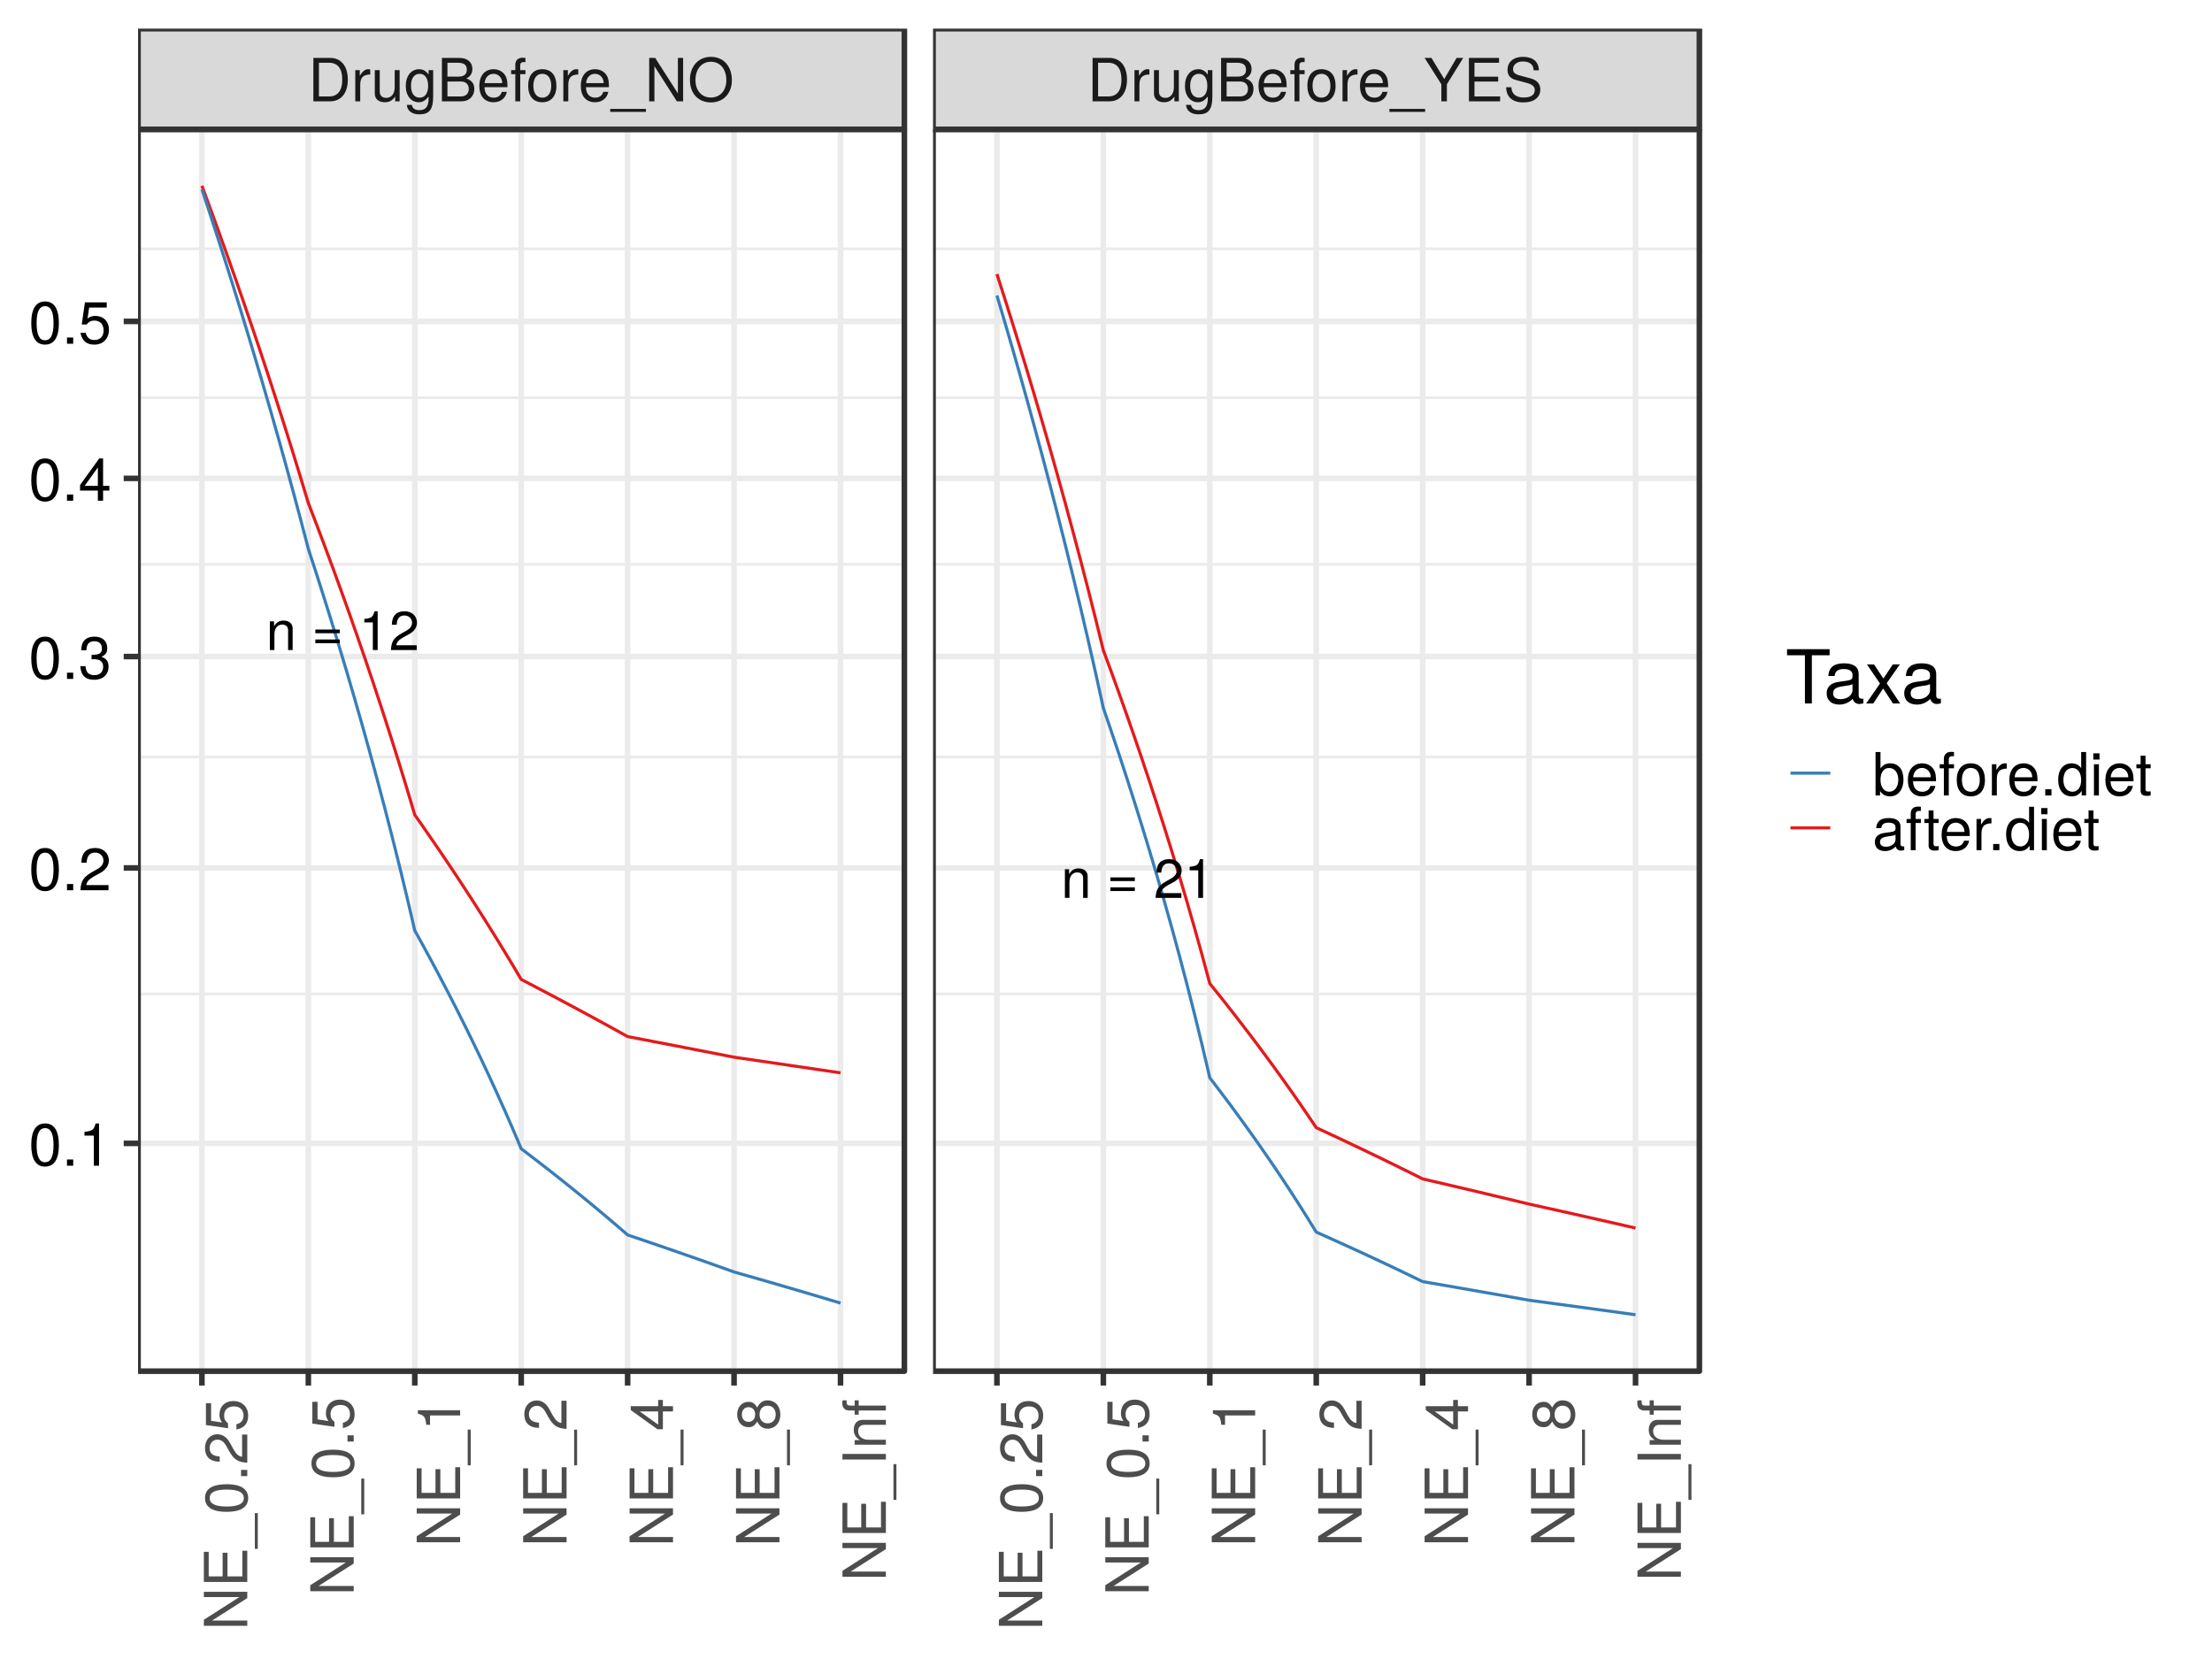 <?xml version="1.0" encoding="UTF-8"?>
<svg xmlns="http://www.w3.org/2000/svg" xmlns:xlink="http://www.w3.org/1999/xlink" width="768pt" height="576pt" viewBox="0 0 768 576" version="1.1">
<defs>
<g>
<symbol overflow="visible" id="glyph0-0">
<path style="stroke:none;" d=""/>
</symbol>
<symbol overflow="visible" id="glyph0-1">
<path style="stroke:none;" d="M 9.234 0 L 9.234 -7.516 C 9.234 -9.156 8 -10.219 6.094 -10.219 C 4.609 -10.219 3.656 -9.656 2.781 -8.266 L 2.781 -9.938 L 1.328 -9.938 L 1.328 0 L 2.906 0 L 2.906 -5.484 C 2.906 -7.516 4 -8.844 5.609 -8.844 C 6.859 -8.844 7.656 -8.078 7.656 -6.891 L 7.656 0 Z M 9.234 0 "/>
</symbol>
<symbol overflow="visible" id="glyph0-2">
<path style="stroke:none;" d=""/>
</symbol>
<symbol overflow="visible" id="glyph0-3">
<path style="stroke:none;" d="M 9.781 -5.828 L 9.781 -7.109 L 1.297 -7.109 L 1.297 -5.828 Z M 9.781 -2.375 L 9.781 -3.656 L 1.297 -3.656 L 1.297 -2.375 Z M 9.781 -2.375 "/>
</symbol>
<symbol overflow="visible" id="glyph0-4">
<path style="stroke:none;" d="M 6.578 0 L 6.578 -13.453 L 5.484 -13.453 C 4.891 -11.375 4.516 -11.094 1.938 -10.781 L 1.938 -9.578 L 4.906 -9.578 L 4.906 0 Z M 6.578 0 "/>
</symbol>
<symbol overflow="visible" id="glyph0-5">
<path style="stroke:none;" d="M 9.688 -9.5 C 9.688 -11.781 7.922 -13.453 5.391 -13.453 C 2.641 -13.453 1.047 -12.047 0.953 -8.781 L 2.625 -8.781 C 2.75 -11.047 3.688 -11.984 5.328 -11.984 C 6.844 -11.984 7.984 -10.906 7.984 -9.469 C 7.984 -8.406 7.359 -7.5 6.172 -6.812 L 4.422 -5.828 C 1.609 -4.234 0.797 -2.953 0.641 0 L 9.594 0 L 9.594 -1.656 L 2.516 -1.656 C 2.688 -2.75 3.297 -3.453 4.953 -4.422 L 6.844 -5.438 C 8.719 -6.453 9.688 -7.859 9.688 -9.5 Z M 9.688 -9.5 "/>
</symbol>
<symbol overflow="visible" id="glyph1-0">
<path style="stroke:none;" d=""/>
</symbol>
<symbol overflow="visible" id="glyph1-1">
<path style="stroke:none;" d="M 13.797 -7.547 C 13.797 -12.219 11.484 -15.078 7.656 -15.078 L 1.844 -15.078 L 1.844 0 L 7.656 0 C 11.453 0 13.797 -2.859 13.797 -7.547 Z M 11.875 -7.531 C 11.875 -3.719 10.297 -1.703 7.328 -1.703 L 3.766 -1.703 L 3.766 -13.391 L 7.328 -13.391 C 10.297 -13.391 11.875 -11.375 11.875 -7.531 Z M 11.875 -7.531 "/>
</symbol>
<symbol overflow="visible" id="glyph1-2">
<path style="stroke:none;" d="M 6.641 -9.328 L 6.641 -11.094 C 6.344 -11.125 6.203 -11.156 5.984 -11.156 C 4.859 -11.156 4.016 -10.484 3.016 -8.875 L 3.016 -10.844 L 1.453 -10.844 L 1.453 0 L 3.172 0 L 3.172 -5.625 C 3.172 -8.062 3.969 -9.281 6.641 -9.328 Z M 6.641 -9.328 "/>
</symbol>
<symbol overflow="visible" id="glyph1-3">
<path style="stroke:none;" d="M 9.969 0 L 9.969 -10.844 L 8.25 -10.844 L 8.25 -4.859 C 8.25 -2.641 7.094 -1.203 5.297 -1.203 C 3.938 -1.203 3.062 -2.031 3.062 -3.328 L 3.062 -10.844 L 1.344 -10.844 L 1.344 -2.641 C 1.344 -0.844 2.688 0.312 4.797 0.312 C 6.391 0.312 7.406 -0.25 8.422 -1.672 L 8.422 0 Z M 9.969 0 "/>
</symbol>
<symbol overflow="visible" id="glyph1-4">
<path style="stroke:none;" d="M 10.109 -1.781 L 10.109 -10.844 L 8.516 -10.844 L 8.516 -9.266 C 7.656 -10.547 6.594 -11.156 5.219 -11.156 C 2.469 -11.156 0.594 -8.828 0.594 -5.312 C 0.594 -1.906 2.531 0.312 5.062 0.312 C 6.438 0.312 7.391 -0.266 8.516 -1.641 L 8.516 -0.906 C 8.516 1.969 7.344 3.062 5.344 3.062 C 3.969 3.062 2.922 2.562 2.703 1.234 L 0.953 1.234 C 1.141 3.297 2.734 4.516 5.281 4.516 C 8.672 4.516 10.109 3 10.109 -1.781 Z M 8.359 -5.359 C 8.359 -2.766 7.234 -1.281 5.422 -1.281 C 3.531 -1.281 2.406 -2.797 2.406 -5.422 C 2.406 -8.031 3.562 -9.562 5.406 -9.562 C 7.266 -9.562 8.359 -7.984 8.359 -5.359 Z M 8.359 -5.359 "/>
</symbol>
<symbol overflow="visible" id="glyph1-5">
<path style="stroke:none;" d="M 12.891 -4.297 C 12.891 -6.125 12.062 -7.219 10.141 -7.969 C 11.5 -8.609 12.219 -9.719 12.219 -11.25 C 12.219 -13.453 10.609 -15.078 7.766 -15.078 L 1.641 -15.078 L 1.641 0 L 8.438 0 C 11.156 0 12.891 -1.828 12.891 -4.297 Z M 10.297 -10.984 C 10.297 -9.453 9.406 -8.578 7.281 -8.578 L 3.562 -8.578 L 3.562 -13.391 L 7.281 -13.391 C 9.406 -13.391 10.297 -12.516 10.297 -10.984 Z M 10.969 -4.281 C 10.969 -2.828 10.078 -1.703 8.25 -1.703 L 3.562 -1.703 L 3.562 -6.891 L 8.25 -6.891 C 10.078 -6.891 10.969 -5.75 10.969 -4.281 Z M 10.969 -4.281 "/>
</symbol>
<symbol overflow="visible" id="glyph1-6">
<path style="stroke:none;" d="M 10.609 -4.922 C 10.609 -6.5 10.484 -7.484 10.172 -8.297 C 9.469 -10.078 7.812 -11.156 5.797 -11.156 C 2.766 -11.156 0.828 -8.922 0.828 -5.359 C 0.828 -1.797 2.703 0.312 5.75 0.312 C 8.234 0.312 9.953 -1.094 10.391 -3.297 L 8.641 -3.297 C 8.172 -1.859 7.203 -1.281 5.812 -1.281 C 4.016 -1.281 2.672 -2.438 2.625 -4.922 Z M 8.766 -6.453 C 8.766 -6.453 8.766 -6.375 8.75 -6.328 L 2.672 -6.328 C 2.812 -8.25 4.031 -9.562 5.766 -9.562 C 7.469 -9.562 8.766 -8.156 8.766 -6.453 Z M 8.766 -6.453 "/>
</symbol>
<symbol overflow="visible" id="glyph1-7">
<path style="stroke:none;" d="M 5.344 -9.438 L 5.344 -10.844 L 3.531 -10.844 L 3.531 -12.531 C 3.531 -13.266 3.953 -13.641 4.734 -13.641 C 4.875 -13.641 4.938 -13.641 5.344 -13.609 L 5.344 -15.047 C 4.938 -15.125 4.719 -15.141 4.359 -15.141 C 2.766 -15.141 1.828 -14.234 1.828 -12.688 L 1.828 -10.844 L 0.375 -10.844 L 0.375 -9.438 L 1.828 -9.438 L 1.828 0 L 3.531 0 L 3.531 -9.438 Z M 5.344 -9.438 "/>
</symbol>
<symbol overflow="visible" id="glyph1-8">
<path style="stroke:none;" d="M 10.547 -5.344 C 10.547 -9.078 8.75 -11.156 5.625 -11.156 C 2.594 -11.156 0.75 -9.062 0.75 -5.422 C 0.75 -1.781 2.562 0.312 5.641 0.312 C 8.688 0.312 10.547 -1.781 10.547 -5.344 Z M 8.75 -5.359 C 8.75 -2.812 7.547 -1.281 5.641 -1.281 C 3.719 -1.281 2.547 -2.797 2.547 -5.422 C 2.547 -8.031 3.719 -9.562 5.641 -9.562 C 7.594 -9.562 8.75 -8.047 8.75 -5.359 Z M 8.75 -5.359 "/>
</symbol>
<symbol overflow="visible" id="glyph1-9">
<path style="stroke:none;" d="M 11.953 3.656 L 11.953 2.625 L -0.453 2.625 L -0.453 3.656 Z M 11.953 3.656 "/>
</symbol>
<symbol overflow="visible" id="glyph1-10">
<path style="stroke:none;" d="M 13.359 0 L 13.359 -15.078 L 11.547 -15.078 L 11.547 -2.75 L 3.656 -15.078 L 1.578 -15.078 L 1.578 0 L 3.391 0 L 3.391 -12.219 L 11.188 0 Z M 13.359 0 "/>
</symbol>
<symbol overflow="visible" id="glyph1-11">
<path style="stroke:none;" d="M 15.344 -7.297 C 15.344 -12.172 12.469 -15.453 8.047 -15.453 C 3.719 -15.453 0.781 -12.141 0.781 -7.422 C 0.781 -2.703 3.719 0.375 8.062 0.375 C 12.5 0.375 15.344 -2.875 15.344 -7.297 Z M 13.422 -7.344 C 13.422 -3.703 11.25 -1.328 8.062 -1.328 C 4.859 -1.328 2.703 -3.703 2.703 -7.422 C 2.703 -11.156 4.859 -13.75 8.047 -13.75 C 11.312 -13.75 13.422 -11.156 13.422 -7.344 Z M 13.422 -7.344 "/>
</symbol>
<symbol overflow="visible" id="glyph1-12">
<path style="stroke:none;" d="M 13.672 -15.078 L 11.375 -15.078 L 7.078 -7.734 L 2.641 -15.078 L 0.266 -15.078 L 6.078 -5.922 L 6.078 0 L 8 0 L 8 -5.922 Z M 13.672 -15.078 "/>
</symbol>
<symbol overflow="visible" id="glyph1-13">
<path style="stroke:none;" d="M 12.688 0 L 12.688 -1.703 L 3.781 -1.703 L 3.781 -6.875 L 12 -6.875 L 12 -8.562 L 3.781 -8.562 L 3.781 -13.391 L 12.312 -13.391 L 12.312 -15.078 L 1.859 -15.078 L 1.859 0 Z M 12.688 0 "/>
</symbol>
<symbol overflow="visible" id="glyph1-14">
<path style="stroke:none;" d="M 12.844 -4.141 C 12.844 -6 11.688 -7.359 9.641 -7.922 L 5.859 -8.938 C 4.031 -9.406 3.375 -10.016 3.375 -11.172 C 3.375 -12.703 4.719 -13.844 6.75 -13.844 C 9.141 -13.844 10.516 -12.75 10.516 -10.781 L 12.328 -10.781 C 12.328 -13.734 10.281 -15.453 6.812 -15.453 C 3.5 -15.453 1.453 -13.641 1.453 -10.906 C 1.453 -9.062 2.422 -7.906 4.406 -7.391 L 8.156 -6.391 C 10.047 -5.891 10.922 -5.125 10.922 -3.953 C 10.922 -2.297 9.688 -1.328 7.078 -1.328 C 4.219 -1.328 2.812 -2.75 2.812 -4.906 L 1 -4.906 C 1 -1.344 3.391 0.375 6.953 0.375 C 10.781 0.375 12.844 -1.453 12.844 -4.141 Z M 12.844 -4.141 "/>
</symbol>
<symbol overflow="visible" id="glyph1-15">
<path style="stroke:none;" d="M 10.484 -7.047 C 10.484 -12.141 8.875 -14.672 5.688 -14.672 C 2.531 -14.672 0.891 -12.109 0.891 -7.172 C 0.891 -2.234 2.547 0.312 5.688 0.312 C 8.797 0.312 10.484 -2.234 10.484 -7.047 Z M 8.625 -7.219 C 8.625 -3.062 7.672 -1.203 5.641 -1.203 C 3.719 -1.203 2.75 -3.141 2.75 -7.156 C 2.75 -11.172 3.719 -13.047 5.688 -13.047 C 7.656 -13.047 8.625 -11.156 8.625 -7.219 Z M 8.625 -7.219 "/>
</symbol>
<symbol overflow="visible" id="glyph1-16">
<path style="stroke:none;" d="M 3.953 0 L 3.953 -2.156 L 1.797 -2.156 L 1.797 0 Z M 3.953 0 "/>
</symbol>
<symbol overflow="visible" id="glyph1-17">
<path style="stroke:none;" d="M 7.172 0 L 7.172 -14.672 L 5.984 -14.672 C 5.344 -12.406 4.922 -12.109 2.109 -11.75 L 2.109 -10.453 L 5.359 -10.453 L 5.359 0 Z M 7.172 0 "/>
</symbol>
<symbol overflow="visible" id="glyph1-18">
<path style="stroke:none;" d="M 10.578 -10.359 C 10.578 -12.844 8.641 -14.672 5.875 -14.672 C 2.875 -14.672 1.141 -13.141 1.031 -9.578 L 2.859 -9.578 C 3 -12.047 4.016 -13.078 5.812 -13.078 C 7.469 -13.078 8.703 -11.891 8.703 -10.328 C 8.703 -9.172 8.031 -8.172 6.719 -7.422 L 4.812 -6.344 C 1.766 -4.609 0.875 -3.234 0.703 0 L 10.469 0 L 10.469 -1.797 L 2.75 -1.797 C 2.938 -3 3.594 -3.766 5.406 -4.812 L 7.469 -5.938 C 9.516 -7.031 10.578 -8.562 10.578 -10.359 Z M 10.578 -10.359 "/>
</symbol>
<symbol overflow="visible" id="glyph1-19">
<path style="stroke:none;" d="M 10.469 -4.266 C 10.469 -6.047 9.75 -7.078 7.984 -7.672 C 9.344 -8.219 10.031 -9.172 10.031 -10.641 C 10.031 -13.156 8.359 -14.672 5.562 -14.672 C 2.609 -14.672 1.031 -13.047 0.969 -9.938 L 2.797 -9.938 C 2.828 -12.109 3.719 -13.078 5.578 -13.078 C 7.203 -13.078 8.172 -12.125 8.172 -10.578 C 8.172 -9 7.484 -8.359 4.578 -8.359 L 4.578 -6.828 L 5.562 -6.828 C 7.578 -6.828 8.609 -5.875 8.609 -4.234 C 8.609 -2.406 7.469 -1.297 5.562 -1.297 C 3.578 -1.297 2.609 -2.297 2.484 -4.422 L 0.656 -4.422 C 0.891 -1.156 2.5 0.312 5.5 0.312 C 8.516 0.312 10.469 -1.484 10.469 -4.266 Z M 10.469 -4.266 "/>
</symbol>
<symbol overflow="visible" id="glyph1-20">
<path style="stroke:none;" d="M 10.75 -3.516 L 10.75 -5.156 L 8.578 -5.156 L 8.578 -14.672 L 7.234 -14.672 L 0.578 -5.438 L 0.578 -3.516 L 6.766 -3.516 L 6.766 0 L 8.578 0 L 8.578 -3.516 Z M 6.766 -5.156 L 2.172 -5.156 L 6.766 -11.562 Z M 6.766 -5.156 "/>
</symbol>
<symbol overflow="visible" id="glyph1-21">
<path style="stroke:none;" d="M 10.609 -4.859 C 10.609 -7.766 8.688 -9.656 5.875 -9.656 C 4.844 -9.656 4.016 -9.391 3.172 -8.766 L 3.75 -12.562 L 9.844 -12.562 L 9.844 -14.359 L 2.281 -14.359 L 1.172 -6.688 L 2.859 -6.688 C 3.703 -7.703 4.406 -8.047 5.547 -8.047 C 7.516 -8.047 8.75 -6.781 8.75 -4.609 C 8.75 -2.5 7.531 -1.297 5.547 -1.297 C 3.953 -1.297 2.984 -2.109 2.547 -3.766 L 0.719 -3.766 C 1.328 -0.844 2.984 0.312 5.578 0.312 C 8.547 0.312 10.609 -1.766 10.609 -4.859 Z M 10.609 -4.859 "/>
</symbol>
<symbol overflow="visible" id="glyph1-22">
<path style="stroke:none;" d="M 10.812 -5.547 C 10.812 -9.062 9.047 -11.156 6.188 -11.156 C 4.703 -11.156 3.641 -10.594 2.828 -9.375 L 2.828 -15.078 L 1.109 -15.078 L 1.109 0 L 2.672 0 L 2.672 -1.547 C 3.5 -0.297 4.594 0.312 6.109 0.312 C 8.953 0.312 10.812 -2.031 10.812 -5.547 Z M 9.016 -5.438 C 9.016 -2.984 7.734 -1.297 5.859 -1.297 C 4.031 -1.297 2.828 -2.953 2.828 -5.422 C 2.828 -7.969 4.031 -9.625 5.859 -9.531 C 7.781 -9.531 9.016 -7.859 9.016 -5.438 Z M 9.016 -5.438 "/>
</symbol>
<symbol overflow="visible" id="glyph1-23">
<path style="stroke:none;" d="M 10.234 0 L 10.234 -15.078 L 8.516 -15.078 L 8.516 -9.469 C 7.797 -10.578 6.641 -11.156 5.188 -11.156 C 2.375 -11.156 0.531 -8.984 0.531 -5.531 C 0.531 -1.859 2.344 0.312 5.25 0.312 C 6.75 0.312 7.781 -0.25 8.703 -1.594 L 8.703 0 Z M 8.516 -5.375 C 8.516 -2.875 7.328 -1.297 5.5 -1.297 C 3.594 -1.297 2.344 -2.891 2.344 -5.422 C 2.344 -7.938 3.594 -9.531 5.484 -9.531 C 7.344 -9.531 8.516 -7.875 8.516 -5.375 Z M 8.516 -5.375 "/>
</symbol>
<symbol overflow="visible" id="glyph1-24">
<path style="stroke:none;" d="M 3.172 0 L 3.172 -10.844 L 1.453 -10.844 L 1.453 0 Z M 3.391 -12.469 L 3.391 -14.625 L 1.234 -14.625 L 1.234 -12.469 Z M 3.391 -12.469 "/>
</symbol>
<symbol overflow="visible" id="glyph1-25">
<path style="stroke:none;" d="M 5.25 0 L 5.25 -1.453 C 5.031 -1.391 4.766 -1.359 4.422 -1.359 C 3.688 -1.359 3.469 -1.578 3.469 -2.344 L 3.469 -9.438 L 5.25 -9.438 L 5.25 -10.844 L 3.469 -10.844 L 3.469 -13.812 L 1.766 -13.812 L 1.766 -10.844 L 0.297 -10.844 L 0.297 -9.438 L 1.766 -9.438 L 1.766 -1.578 C 1.766 -0.469 2.5 0.141 3.844 0.141 C 4.266 0.141 4.672 0.109 5.25 0 Z M 5.25 0 "/>
</symbol>
<symbol overflow="visible" id="glyph1-26">
<path style="stroke:none;" d="M 11.062 -0.047 L 11.062 -1.344 C 10.875 -1.297 10.797 -1.297 10.703 -1.297 C 10.094 -1.297 9.766 -1.609 9.766 -2.156 L 9.766 -8.188 C 9.766 -10.109 8.359 -11.156 5.688 -11.156 C 3.062 -11.156 1.453 -10.141 1.344 -7.641 L 3.078 -7.641 C 3.234 -8.953 4.016 -9.562 5.625 -9.562 C 7.172 -9.562 8.047 -8.984 8.047 -7.938 L 8.047 -7.484 C 8.047 -6.766 7.609 -6.453 6.25 -6.281 C 3.812 -5.984 3.438 -5.891 2.766 -5.625 C 1.516 -5.109 0.875 -4.141 0.875 -2.812 C 0.875 -0.844 2.234 0.312 4.422 0.312 C 5.812 0.312 7.156 -0.266 8.109 -1.281 C 8.297 -0.453 9.047 0.141 9.891 0.141 C 10.234 0.141 10.516 0.109 11.062 -0.047 Z M 8.047 -3.75 C 8.047 -2.188 6.469 -1.203 4.797 -1.203 C 3.453 -1.203 2.672 -1.672 2.672 -2.859 C 2.672 -4 3.438 -4.484 5.281 -4.766 C 7.094 -5 7.469 -5.094 8.047 -5.359 Z M 8.047 -3.75 "/>
</symbol>
<symbol overflow="visible" id="glyph2-0">
<path style="stroke:none;" d=""/>
</symbol>
<symbol overflow="visible" id="glyph2-1">
<path style="stroke:none;" d="M 0 -13.359 L -15.078 -13.359 L -15.078 -11.547 L -2.75 -11.547 L -15.078 -3.656 L -15.078 -1.578 L 0 -1.578 L 0 -3.391 L -12.219 -3.391 L 0 -11.188 Z M 0 -13.359 "/>
</symbol>
<symbol overflow="visible" id="glyph2-2">
<path style="stroke:none;" d="M 0 -12.688 L -1.703 -12.688 L -1.703 -3.781 L -6.875 -3.781 L -6.875 -12 L -8.562 -12 L -8.562 -3.781 L -13.391 -3.781 L -13.391 -12.312 L -15.078 -12.312 L -15.078 -1.859 L 0 -1.859 Z M 0 -12.688 "/>
</symbol>
<symbol overflow="visible" id="glyph2-3">
<path style="stroke:none;" d="M 3.656 -11.953 L 2.625 -11.953 L 2.625 0.453 L 3.656 0.453 Z M 3.656 -11.953 "/>
</symbol>
<symbol overflow="visible" id="glyph2-4">
<path style="stroke:none;" d="M -7.047 -10.484 C -12.141 -10.484 -14.672 -8.875 -14.672 -5.688 C -14.672 -2.531 -12.109 -0.891 -7.172 -0.891 C -2.234 -0.891 0.312 -2.547 0.312 -5.688 C 0.312 -8.797 -2.234 -10.484 -7.047 -10.484 Z M -7.219 -8.625 C -3.062 -8.625 -1.203 -7.672 -1.203 -5.641 C -1.203 -3.719 -3.141 -2.75 -7.156 -2.75 C -11.172 -2.75 -13.047 -3.719 -13.047 -5.688 C -13.047 -7.656 -11.156 -8.625 -7.219 -8.625 Z M -7.219 -8.625 "/>
</symbol>
<symbol overflow="visible" id="glyph2-5">
<path style="stroke:none;" d="M 0 -3.953 L -2.156 -3.953 L -2.156 -1.797 L 0 -1.797 Z M 0 -3.953 "/>
</symbol>
<symbol overflow="visible" id="glyph2-6">
<path style="stroke:none;" d="M -10.359 -10.578 C -12.844 -10.578 -14.672 -8.641 -14.672 -5.875 C -14.672 -2.875 -13.141 -1.141 -9.578 -1.031 L -9.578 -2.859 C -12.047 -3 -13.078 -4.016 -13.078 -5.812 C -13.078 -7.469 -11.891 -8.703 -10.328 -8.703 C -9.172 -8.703 -8.172 -8.031 -7.422 -6.719 L -6.344 -4.812 C -4.609 -1.766 -3.234 -0.875 0 -0.703 L 0 -10.469 L -1.797 -10.469 L -1.797 -2.75 C -3 -2.938 -3.766 -3.594 -4.812 -5.406 L -5.938 -7.469 C -7.031 -9.516 -8.562 -10.578 -10.359 -10.578 Z M -10.359 -10.578 "/>
</symbol>
<symbol overflow="visible" id="glyph2-7">
<path style="stroke:none;" d="M -4.859 -10.609 C -7.766 -10.609 -9.656 -8.688 -9.656 -5.875 C -9.656 -4.844 -9.391 -4.016 -8.766 -3.172 L -12.562 -3.75 L -12.562 -9.844 L -14.359 -9.844 L -14.359 -2.281 L -6.688 -1.172 L -6.688 -2.859 C -7.703 -3.703 -8.047 -4.406 -8.047 -5.547 C -8.047 -7.516 -6.781 -8.75 -4.609 -8.75 C -2.5 -8.75 -1.297 -7.531 -1.297 -5.547 C -1.297 -3.953 -2.109 -2.984 -3.766 -2.547 L -3.766 -0.719 C -0.844 -1.328 0.312 -2.984 0.312 -5.578 C 0.312 -8.547 -1.766 -10.609 -4.859 -10.609 Z M -4.859 -10.609 "/>
</symbol>
<symbol overflow="visible" id="glyph2-8">
<path style="stroke:none;" d="M 0 -7.172 L -14.672 -7.172 L -14.672 -5.984 C -12.406 -5.344 -12.109 -4.922 -11.75 -2.109 L -10.453 -2.109 L -10.453 -5.359 L 0 -5.359 Z M 0 -7.172 "/>
</symbol>
<symbol overflow="visible" id="glyph2-9">
<path style="stroke:none;" d="M -3.516 -10.75 L -5.156 -10.75 L -5.156 -8.578 L -14.672 -8.578 L -14.672 -7.234 L -5.438 -0.578 L -3.516 -0.578 L -3.516 -6.766 L 0 -6.766 L 0 -8.578 L -3.516 -8.578 Z M -5.156 -6.766 L -5.156 -2.172 L -11.562 -6.766 Z M -5.156 -6.766 "/>
</symbol>
<symbol overflow="visible" id="glyph2-10">
<path style="stroke:none;" d="M -4.141 -10.609 C -5.766 -10.609 -6.906 -9.781 -7.719 -8.094 C -8.625 -9.594 -9.375 -10.094 -10.75 -10.094 C -13.047 -10.094 -14.672 -8.297 -14.672 -5.688 C -14.672 -3.109 -13.047 -1.281 -10.75 -1.281 C -9.391 -1.281 -8.641 -1.781 -7.719 -3.266 C -6.906 -1.594 -5.766 -0.766 -4.156 -0.766 C -1.469 -0.766 0.312 -2.797 0.312 -5.688 C 0.312 -8.578 -1.469 -10.609 -4.141 -10.609 Z M -10.719 -8.234 C -9.344 -8.234 -8.438 -7.219 -8.438 -5.688 C -8.438 -4.156 -9.344 -3.141 -10.734 -3.141 C -12.141 -3.141 -13.047 -4.156 -13.047 -5.688 C -13.047 -7.234 -12.141 -8.234 -10.719 -8.234 Z M -4.109 -8.75 C -2.375 -8.75 -1.297 -7.516 -1.297 -5.641 C -1.297 -3.875 -2.406 -2.625 -4.109 -2.625 C -5.828 -2.625 -6.906 -3.875 -6.906 -5.688 C -6.906 -7.516 -5.828 -8.75 -4.109 -8.75 Z M -4.109 -8.75 "/>
</symbol>
<symbol overflow="visible" id="glyph2-11">
<path style="stroke:none;" d="M 0 -4 L -15.078 -4 L -15.078 -2.062 L 0 -2.062 Z M 0 -4 "/>
</symbol>
<symbol overflow="visible" id="glyph2-12">
<path style="stroke:none;" d="M 0 -10.078 L -8.188 -10.078 C -9.984 -10.078 -11.156 -8.734 -11.156 -6.641 C -11.156 -5.031 -10.531 -4 -9.016 -3.047 L -10.844 -3.047 L -10.844 -1.453 L 0 -1.453 L 0 -3.172 L -5.984 -3.172 C -8.188 -3.172 -9.641 -4.359 -9.641 -6.125 C -9.641 -7.484 -8.812 -8.359 -7.516 -8.359 L 0 -8.359 Z M 0 -10.078 "/>
</symbol>
<symbol overflow="visible" id="glyph2-13">
<path style="stroke:none;" d="M -9.438 -5.344 L -10.844 -5.344 L -10.844 -3.531 L -12.531 -3.531 C -13.266 -3.531 -13.641 -3.953 -13.641 -4.734 C -13.641 -4.875 -13.641 -4.938 -13.609 -5.344 L -15.047 -5.344 C -15.125 -4.938 -15.141 -4.719 -15.141 -4.359 C -15.141 -2.766 -14.234 -1.828 -12.688 -1.828 L -10.844 -1.828 L -10.844 -0.375 L -9.438 -0.375 L -9.438 -1.828 L 0 -1.828 L 0 -3.531 L -9.438 -3.531 Z M -9.438 -5.344 "/>
</symbol>
<symbol overflow="visible" id="glyph3-0">
<path style="stroke:none;" d=""/>
</symbol>
<symbol overflow="visible" id="glyph3-1">
<path style="stroke:none;" d="M 15.328 -16.734 L 15.328 -18.844 L 0.547 -18.844 L 0.547 -16.734 L 6.75 -16.734 L 6.75 0 L 9.156 0 L 9.156 -16.734 Z M 15.328 -16.734 "/>
</symbol>
<symbol overflow="visible" id="glyph3-2">
<path style="stroke:none;" d="M 13.828 -0.047 L 13.828 -1.688 C 13.609 -1.625 13.5 -1.625 13.375 -1.625 C 12.625 -1.625 12.203 -2.016 12.203 -2.688 L 12.203 -10.234 C 12.203 -12.641 10.453 -13.938 7.109 -13.938 C 3.828 -13.938 1.812 -12.672 1.688 -9.547 L 3.859 -9.547 C 4.031 -11.203 5.016 -11.953 7.031 -11.953 C 8.969 -11.953 10.062 -11.219 10.062 -9.938 L 10.062 -9.359 C 10.062 -8.453 9.516 -8.062 7.812 -7.859 C 4.766 -7.469 4.297 -7.375 3.469 -7.031 C 1.891 -6.391 1.094 -5.172 1.094 -3.516 C 1.094 -1.062 2.797 0.391 5.531 0.391 C 7.266 0.391 8.953 -0.344 10.141 -1.609 C 10.375 -0.562 11.297 0.188 12.359 0.188 C 12.797 0.188 13.141 0.125 13.828 -0.047 Z M 10.062 -4.688 C 10.062 -2.734 8.094 -1.5 6 -1.5 C 4.312 -1.5 3.328 -2.094 3.328 -3.562 C 3.328 -4.984 4.297 -5.609 6.594 -5.953 C 8.875 -6.266 9.328 -6.359 10.062 -6.703 Z M 10.062 -4.688 "/>
</symbol>
<symbol overflow="visible" id="glyph3-3">
<path style="stroke:none;" d="M 12.234 0 L 7.547 -7.016 L 12.109 -13.547 L 9.672 -13.547 L 6.406 -8.641 L 3.156 -13.547 L 0.703 -13.547 L 5.219 -6.906 L 0.438 0 L 2.891 0 L 6.328 -5.203 L 9.719 0 Z M 12.234 0 "/>
</symbol>
</g>
<clipPath id="clip1">
  <path d="M 47.93 44.902 L 314 44.902 L 314 477 L 47.93 477 Z M 47.93 44.902 "/>
</clipPath>
<clipPath id="clip2">
  <path d="M 47.93 344 L 314.996 344 L 314.996 346 L 47.93 346 Z M 47.93 344 "/>
</clipPath>
<clipPath id="clip3">
  <path d="M 47.93 262 L 314.996 262 L 314.996 264 L 47.93 264 Z M 47.93 262 "/>
</clipPath>
<clipPath id="clip4">
  <path d="M 47.93 195 L 314.996 195 L 314.996 197 L 47.93 197 Z M 47.93 195 "/>
</clipPath>
<clipPath id="clip5">
  <path d="M 47.93 137 L 314.996 137 L 314.996 139 L 47.93 139 Z M 47.93 137 "/>
</clipPath>
<clipPath id="clip6">
  <path d="M 47.93 85 L 314.996 85 L 314.996 87 L 47.93 87 Z M 47.93 85 "/>
</clipPath>
<clipPath id="clip7">
  <path d="M 47.93 396 L 314.996 396 L 314.996 398 L 47.93 398 Z M 47.93 396 "/>
</clipPath>
<clipPath id="clip8">
  <path d="M 47.93 300 L 314.996 300 L 314.996 303 L 47.93 303 Z M 47.93 300 "/>
</clipPath>
<clipPath id="clip9">
  <path d="M 47.93 226 L 314.996 226 L 314.996 229 L 47.93 229 Z M 47.93 226 "/>
</clipPath>
<clipPath id="clip10">
  <path d="M 47.93 165 L 314.996 165 L 314.996 168 L 47.93 168 Z M 47.93 165 "/>
</clipPath>
<clipPath id="clip11">
  <path d="M 47.93 110 L 314.996 110 L 314.996 113 L 47.93 113 Z M 47.93 110 "/>
</clipPath>
<clipPath id="clip12">
  <path d="M 69 44.902 L 72 44.902 L 72 477.07 L 69 477.07 Z M 69 44.902 "/>
</clipPath>
<clipPath id="clip13">
  <path d="M 106 44.902 L 109 44.902 L 109 477.07 L 106 477.07 Z M 106 44.902 "/>
</clipPath>
<clipPath id="clip14">
  <path d="M 143 44.902 L 145 44.902 L 145 477.07 L 143 477.07 Z M 143 44.902 "/>
</clipPath>
<clipPath id="clip15">
  <path d="M 179 44.902 L 182 44.902 L 182 477.07 L 179 477.07 Z M 179 44.902 "/>
</clipPath>
<clipPath id="clip16">
  <path d="M 216 44.902 L 219 44.902 L 219 477.07 L 216 477.07 Z M 216 44.902 "/>
</clipPath>
<clipPath id="clip17">
  <path d="M 253 44.902 L 256 44.902 L 256 477.07 L 253 477.07 Z M 253 44.902 "/>
</clipPath>
<clipPath id="clip18">
  <path d="M 290 44.902 L 293 44.902 L 293 477.07 L 290 477.07 Z M 290 44.902 "/>
</clipPath>
<clipPath id="clip19">
  <path d="M 47.93 44.902 L 314.996 44.902 L 314.996 477.07 L 47.93 477.07 Z M 47.93 44.902 "/>
</clipPath>
<clipPath id="clip20">
  <path d="M 323.957 44.902 L 591 44.902 L 591 477 L 323.957 477 Z M 323.957 44.902 "/>
</clipPath>
<clipPath id="clip21">
  <path d="M 323.957 344 L 591 344 L 591 346 L 323.957 346 Z M 323.957 344 "/>
</clipPath>
<clipPath id="clip22">
  <path d="M 323.957 262 L 591 262 L 591 264 L 323.957 264 Z M 323.957 262 "/>
</clipPath>
<clipPath id="clip23">
  <path d="M 323.957 195 L 591 195 L 591 197 L 323.957 197 Z M 323.957 195 "/>
</clipPath>
<clipPath id="clip24">
  <path d="M 323.957 137 L 591 137 L 591 139 L 323.957 139 Z M 323.957 137 "/>
</clipPath>
<clipPath id="clip25">
  <path d="M 323.957 85 L 591 85 L 591 87 L 323.957 87 Z M 323.957 85 "/>
</clipPath>
<clipPath id="clip26">
  <path d="M 323.957 396 L 591 396 L 591 398 L 323.957 398 Z M 323.957 396 "/>
</clipPath>
<clipPath id="clip27">
  <path d="M 323.957 300 L 591 300 L 591 303 L 323.957 303 Z M 323.957 300 "/>
</clipPath>
<clipPath id="clip28">
  <path d="M 323.957 226 L 591 226 L 591 229 L 323.957 229 Z M 323.957 226 "/>
</clipPath>
<clipPath id="clip29">
  <path d="M 323.957 165 L 591 165 L 591 168 L 323.957 168 Z M 323.957 165 "/>
</clipPath>
<clipPath id="clip30">
  <path d="M 323.957 110 L 591 110 L 591 113 L 323.957 113 Z M 323.957 110 "/>
</clipPath>
<clipPath id="clip31">
  <path d="M 345 44.902 L 348 44.902 L 348 477.07 L 345 477.07 Z M 345 44.902 "/>
</clipPath>
<clipPath id="clip32">
  <path d="M 382 44.902 L 385 44.902 L 385 477.07 L 382 477.07 Z M 382 44.902 "/>
</clipPath>
<clipPath id="clip33">
  <path d="M 419 44.902 L 422 44.902 L 422 477.07 L 419 477.07 Z M 419 44.902 "/>
</clipPath>
<clipPath id="clip34">
  <path d="M 456 44.902 L 458 44.902 L 458 477.07 L 456 477.07 Z M 456 44.902 "/>
</clipPath>
<clipPath id="clip35">
  <path d="M 492 44.902 L 495 44.902 L 495 477.07 L 492 477.07 Z M 492 44.902 "/>
</clipPath>
<clipPath id="clip36">
  <path d="M 529 44.902 L 532 44.902 L 532 477.07 L 529 477.07 Z M 529 44.902 "/>
</clipPath>
<clipPath id="clip37">
  <path d="M 566 44.902 L 569 44.902 L 569 477.07 L 566 477.07 Z M 566 44.902 "/>
</clipPath>
<clipPath id="clip38">
  <path d="M 323.957 44.902 L 591 44.902 L 591 477.07 L 323.957 477.07 Z M 323.957 44.902 "/>
</clipPath>
<clipPath id="clip39">
  <path d="M 47.93 9.961 L 314 9.961 L 314 45 L 47.93 45 Z M 47.93 9.961 "/>
</clipPath>
<clipPath id="clip40">
  <path d="M 47.93 9.961 L 314.996 9.961 L 314.996 45.902 L 47.93 45.902 Z M 47.93 9.961 "/>
</clipPath>
<clipPath id="clip41">
  <path d="M 323.957 9.961 L 591 9.961 L 591 45 L 323.957 45 Z M 323.957 9.961 "/>
</clipPath>
<clipPath id="clip42">
  <path d="M 323.957 9.961 L 591 9.961 L 591 45.902 L 323.957 45.902 Z M 323.957 9.961 "/>
</clipPath>
</defs>
<g id="surface6365">
<rect x="0" y="0" width="768" height="576" style="fill:rgb(100%,100%,100%);fill-opacity:1;stroke:none;"/>
<rect x="0" y="0" width="768" height="576" style="fill:rgb(100%,100%,100%);fill-opacity:1;stroke:none;"/>
<path style="fill:none;stroke-width:1.94;stroke-linecap:round;stroke-linejoin:round;stroke:rgb(100%,100%,100%);stroke-opacity:1;stroke-miterlimit:10;" d="M 0 576 L 768 576 L 768 0 L 0 0 Z M 0 576 "/>
<g clip-path="url(#clip1)" clip-rule="nonzero">
<path style=" stroke:none;fill-rule:nonzero;fill:rgb(100%,100%,100%);fill-opacity:1;" d="M 47.93 476.07 L 313.996 476.07 L 313.996 44.902 L 47.93 44.902 Z M 47.93 476.07 "/>
</g>
<g clip-path="url(#clip2)" clip-rule="nonzero">
<path style="fill:none;stroke-width:0.97;stroke-linecap:butt;stroke-linejoin:round;stroke:rgb(92.157%,92.157%,92.157%);stroke-opacity:1;stroke-miterlimit:10;" d="M 47.93 345.086 L 313.996 345.086 "/>
</g>
<g clip-path="url(#clip3)" clip-rule="nonzero">
<path style="fill:none;stroke-width:0.97;stroke-linecap:butt;stroke-linejoin:round;stroke:rgb(92.157%,92.157%,92.157%);stroke-opacity:1;stroke-miterlimit:10;" d="M 47.93 262.801 L 313.996 262.801 "/>
</g>
<g clip-path="url(#clip4)" clip-rule="nonzero">
<path style="fill:none;stroke-width:0.97;stroke-linecap:butt;stroke-linejoin:round;stroke:rgb(92.157%,92.157%,92.157%);stroke-opacity:1;stroke-miterlimit:10;" d="M 47.93 195.918 L 313.996 195.918 "/>
</g>
<g clip-path="url(#clip5)" clip-rule="nonzero">
<path style="fill:none;stroke-width:0.97;stroke-linecap:butt;stroke-linejoin:round;stroke:rgb(92.157%,92.157%,92.157%);stroke-opacity:1;stroke-miterlimit:10;" d="M 47.93 138.082 L 313.996 138.082 "/>
</g>
<g clip-path="url(#clip6)" clip-rule="nonzero">
<path style="fill:none;stroke-width:0.97;stroke-linecap:butt;stroke-linejoin:round;stroke:rgb(92.157%,92.157%,92.157%);stroke-opacity:1;stroke-miterlimit:10;" d="M 47.93 86.391 L 313.996 86.391 "/>
</g>
<g clip-path="url(#clip7)" clip-rule="nonzero">
<path style="fill:none;stroke-width:1.94;stroke-linecap:butt;stroke-linejoin:round;stroke:rgb(92.157%,92.157%,92.157%);stroke-opacity:1;stroke-miterlimit:10;" d="M 47.93 396.977 L 313.996 396.977 "/>
</g>
<g clip-path="url(#clip8)" clip-rule="nonzero">
<path style="fill:none;stroke-width:1.94;stroke-linecap:butt;stroke-linejoin:round;stroke:rgb(92.157%,92.157%,92.157%);stroke-opacity:1;stroke-miterlimit:10;" d="M 47.93 301.34 L 313.996 301.34 "/>
</g>
<g clip-path="url(#clip9)" clip-rule="nonzero">
<path style="fill:none;stroke-width:1.94;stroke-linecap:butt;stroke-linejoin:round;stroke:rgb(92.157%,92.157%,92.157%);stroke-opacity:1;stroke-miterlimit:10;" d="M 47.93 227.957 L 313.996 227.957 "/>
</g>
<g clip-path="url(#clip10)" clip-rule="nonzero">
<path style="fill:none;stroke-width:1.94;stroke-linecap:butt;stroke-linejoin:round;stroke:rgb(92.157%,92.157%,92.157%);stroke-opacity:1;stroke-miterlimit:10;" d="M 47.93 166.094 L 313.996 166.094 "/>
</g>
<g clip-path="url(#clip11)" clip-rule="nonzero">
<path style="fill:none;stroke-width:1.94;stroke-linecap:butt;stroke-linejoin:round;stroke:rgb(92.157%,92.157%,92.157%);stroke-opacity:1;stroke-miterlimit:10;" d="M 47.93 111.59 L 313.996 111.59 "/>
</g>
<g clip-path="url(#clip12)" clip-rule="nonzero">
<path style="fill:none;stroke-width:1.94;stroke-linecap:butt;stroke-linejoin:round;stroke:rgb(92.157%,92.157%,92.157%);stroke-opacity:1;stroke-miterlimit:10;" d="M 70.102 476.07 L 70.102 44.902 "/>
</g>
<g clip-path="url(#clip13)" clip-rule="nonzero">
<path style="fill:none;stroke-width:1.94;stroke-linecap:butt;stroke-linejoin:round;stroke:rgb(92.157%,92.157%,92.157%);stroke-opacity:1;stroke-miterlimit:10;" d="M 107.055 476.07 L 107.055 44.902 "/>
</g>
<g clip-path="url(#clip14)" clip-rule="nonzero">
<path style="fill:none;stroke-width:1.94;stroke-linecap:butt;stroke-linejoin:round;stroke:rgb(92.157%,92.157%,92.157%);stroke-opacity:1;stroke-miterlimit:10;" d="M 144.008 476.07 L 144.008 44.902 "/>
</g>
<g clip-path="url(#clip15)" clip-rule="nonzero">
<path style="fill:none;stroke-width:1.94;stroke-linecap:butt;stroke-linejoin:round;stroke:rgb(92.157%,92.157%,92.157%);stroke-opacity:1;stroke-miterlimit:10;" d="M 180.961 476.07 L 180.961 44.902 "/>
</g>
<g clip-path="url(#clip16)" clip-rule="nonzero">
<path style="fill:none;stroke-width:1.94;stroke-linecap:butt;stroke-linejoin:round;stroke:rgb(92.157%,92.157%,92.157%);stroke-opacity:1;stroke-miterlimit:10;" d="M 217.914 476.07 L 217.914 44.902 "/>
</g>
<g clip-path="url(#clip17)" clip-rule="nonzero">
<path style="fill:none;stroke-width:1.94;stroke-linecap:butt;stroke-linejoin:round;stroke:rgb(92.157%,92.157%,92.157%);stroke-opacity:1;stroke-miterlimit:10;" d="M 254.867 476.07 L 254.867 44.902 "/>
</g>
<g clip-path="url(#clip18)" clip-rule="nonzero">
<path style="fill:none;stroke-width:1.94;stroke-linecap:butt;stroke-linejoin:round;stroke:rgb(92.157%,92.157%,92.157%);stroke-opacity:1;stroke-miterlimit:10;" d="M 291.824 476.07 L 291.824 44.902 "/>
</g>
<path style="fill:none;stroke-width:1.067;stroke-linecap:butt;stroke-linejoin:round;stroke:rgb(89.412%,10.196%,10.98%);stroke-opacity:1;stroke-miterlimit:10;" d="M 70.102 64.5 L 72.945 72.199 L 75.785 80.008 L 78.629 87.926 L 81.473 95.965 L 84.312 104.125 L 87.156 112.418 L 90 120.844 L 92.844 129.41 L 95.684 138.129 L 98.527 147.008 L 101.371 156.051 L 104.211 165.27 L 107.055 174.676 L 109.898 182.07 L 112.738 189.586 L 115.582 197.234 L 118.426 205.023 L 121.27 212.957 L 124.109 221.043 L 126.953 229.297 L 129.797 237.723 L 132.637 246.332 L 135.48 255.145 L 138.324 264.168 L 141.164 273.426 L 144.008 282.926 L 146.852 286.98 L 149.695 291.086 L 152.535 295.238 L 155.379 299.445 L 158.223 303.707 L 161.062 308.023 L 163.906 312.398 L 166.75 316.84 L 169.59 321.34 L 172.434 325.91 L 175.277 330.551 L 178.121 335.266 L 180.961 340.055 L 183.805 341.531 L 186.648 343.02 L 189.488 344.512 L 192.332 346.012 L 195.176 347.52 L 198.016 349.039 L 200.859 350.562 L 203.703 352.098 L 206.547 353.641 L 209.387 355.191 L 212.23 356.75 L 215.074 358.32 L 217.914 359.898 L 223.602 360.984 L 226.441 361.531 L 232.129 362.625 L 234.973 363.176 L 237.812 363.727 L 243.5 364.828 L 246.34 365.383 L 249.184 365.938 L 252.027 366.496 L 254.867 367.051 L 257.711 367.465 L 260.555 367.883 L 263.398 368.297 L 266.238 368.715 L 269.082 369.129 L 271.926 369.547 L 274.766 369.969 L 280.453 370.805 L 283.297 371.227 L 286.137 371.648 L 291.824 372.492 "/>
<path style="fill:none;stroke-width:1.067;stroke-linecap:butt;stroke-linejoin:round;stroke:rgb(21.569%,49.412%,72.157%);stroke-opacity:1;stroke-miterlimit:10;" d="M 70.102 65.734 L 72.742 73.719 L 75.379 81.82 L 78.02 90.039 L 80.66 98.391 L 83.301 106.875 L 85.938 115.496 L 88.578 124.27 L 91.219 133.195 L 93.855 142.285 L 96.496 151.551 L 99.137 161 L 101.777 170.641 L 104.414 180.492 L 107.055 190.566 L 109.695 198.672 L 112.332 206.934 L 114.973 215.359 L 117.613 223.965 L 120.254 232.754 L 122.891 241.742 L 125.531 250.949 L 128.172 260.383 L 130.812 270.066 L 133.449 280.02 L 136.09 290.266 L 138.73 300.832 L 141.367 311.754 L 144.008 323.062 L 146.852 328.211 L 149.695 333.449 L 152.535 338.781 L 155.379 344.215 L 158.223 349.754 L 161.062 355.402 L 163.906 361.176 L 166.75 367.074 L 169.59 373.109 L 172.434 379.293 L 175.277 385.629 L 178.121 392.141 L 180.961 398.836 L 183.805 401 L 186.648 403.18 L 189.488 405.387 L 192.332 407.613 L 195.176 409.863 L 198.016 412.137 L 200.859 414.434 L 203.703 416.754 L 206.547 419.102 L 209.387 421.477 L 212.23 423.879 L 215.074 426.309 L 217.914 428.77 L 223.602 430.691 L 226.441 431.66 L 229.285 432.633 L 234.973 434.594 L 237.812 435.582 L 240.656 436.574 L 243.5 437.574 L 246.34 438.578 L 249.184 439.586 L 252.027 440.602 L 254.867 441.621 L 257.711 442.43 L 260.555 443.242 L 263.398 444.059 L 266.238 444.875 L 269.082 445.699 L 271.926 446.527 L 274.766 447.359 L 277.609 448.191 L 280.453 449.031 L 283.297 449.875 L 286.137 450.723 L 288.98 451.57 L 291.824 452.426 "/>
<g style="fill:rgb(0%,0%,0%);fill-opacity:1;">
  <use xlink:href="#glyph0-1" x="92.371" y="225.682"/>
  <use xlink:href="#glyph0-2" x="102.918" y="225.682"/>
  <use xlink:href="#glyph0-3" x="108.191" y="225.682"/>
  <use xlink:href="#glyph0-2" x="119.27" y="225.682"/>
  <use xlink:href="#glyph0-4" x="124.543" y="225.682"/>
  <use xlink:href="#glyph0-5" x="135.09" y="225.682"/>
</g>
<g clip-path="url(#clip19)" clip-rule="nonzero">
<path style="fill:none;stroke-width:1.94;stroke-linecap:round;stroke-linejoin:round;stroke:rgb(20%,20%,20%);stroke-opacity:1;stroke-miterlimit:10;" d="M 47.93 476.07 L 313.996 476.07 L 313.996 44.902 L 47.93 44.902 Z M 47.93 476.07 "/>
</g>
<g clip-path="url(#clip20)" clip-rule="nonzero">
<path style=" stroke:none;fill-rule:nonzero;fill:rgb(100%,100%,100%);fill-opacity:1;" d="M 323.957 476.07 L 590.023 476.07 L 590.023 44.902 L 323.957 44.902 Z M 323.957 476.07 "/>
</g>
<g clip-path="url(#clip21)" clip-rule="nonzero">
<path style="fill:none;stroke-width:0.97;stroke-linecap:butt;stroke-linejoin:round;stroke:rgb(92.157%,92.157%,92.157%);stroke-opacity:1;stroke-miterlimit:10;" d="M 323.957 345.086 L 590.023 345.086 "/>
</g>
<g clip-path="url(#clip22)" clip-rule="nonzero">
<path style="fill:none;stroke-width:0.97;stroke-linecap:butt;stroke-linejoin:round;stroke:rgb(92.157%,92.157%,92.157%);stroke-opacity:1;stroke-miterlimit:10;" d="M 323.957 262.801 L 590.023 262.801 "/>
</g>
<g clip-path="url(#clip23)" clip-rule="nonzero">
<path style="fill:none;stroke-width:0.97;stroke-linecap:butt;stroke-linejoin:round;stroke:rgb(92.157%,92.157%,92.157%);stroke-opacity:1;stroke-miterlimit:10;" d="M 323.957 195.918 L 590.023 195.918 "/>
</g>
<g clip-path="url(#clip24)" clip-rule="nonzero">
<path style="fill:none;stroke-width:0.97;stroke-linecap:butt;stroke-linejoin:round;stroke:rgb(92.157%,92.157%,92.157%);stroke-opacity:1;stroke-miterlimit:10;" d="M 323.957 138.082 L 590.023 138.082 "/>
</g>
<g clip-path="url(#clip25)" clip-rule="nonzero">
<path style="fill:none;stroke-width:0.97;stroke-linecap:butt;stroke-linejoin:round;stroke:rgb(92.157%,92.157%,92.157%);stroke-opacity:1;stroke-miterlimit:10;" d="M 323.957 86.391 L 590.023 86.391 "/>
</g>
<g clip-path="url(#clip26)" clip-rule="nonzero">
<path style="fill:none;stroke-width:1.94;stroke-linecap:butt;stroke-linejoin:round;stroke:rgb(92.157%,92.157%,92.157%);stroke-opacity:1;stroke-miterlimit:10;" d="M 323.957 396.977 L 590.023 396.977 "/>
</g>
<g clip-path="url(#clip27)" clip-rule="nonzero">
<path style="fill:none;stroke-width:1.94;stroke-linecap:butt;stroke-linejoin:round;stroke:rgb(92.157%,92.157%,92.157%);stroke-opacity:1;stroke-miterlimit:10;" d="M 323.957 301.34 L 590.023 301.34 "/>
</g>
<g clip-path="url(#clip28)" clip-rule="nonzero">
<path style="fill:none;stroke-width:1.94;stroke-linecap:butt;stroke-linejoin:round;stroke:rgb(92.157%,92.157%,92.157%);stroke-opacity:1;stroke-miterlimit:10;" d="M 323.957 227.957 L 590.023 227.957 "/>
</g>
<g clip-path="url(#clip29)" clip-rule="nonzero">
<path style="fill:none;stroke-width:1.94;stroke-linecap:butt;stroke-linejoin:round;stroke:rgb(92.157%,92.157%,92.157%);stroke-opacity:1;stroke-miterlimit:10;" d="M 323.957 166.094 L 590.023 166.094 "/>
</g>
<g clip-path="url(#clip30)" clip-rule="nonzero">
<path style="fill:none;stroke-width:1.94;stroke-linecap:butt;stroke-linejoin:round;stroke:rgb(92.157%,92.157%,92.157%);stroke-opacity:1;stroke-miterlimit:10;" d="M 323.957 111.59 L 590.023 111.59 "/>
</g>
<g clip-path="url(#clip31)" clip-rule="nonzero">
<path style="fill:none;stroke-width:1.94;stroke-linecap:butt;stroke-linejoin:round;stroke:rgb(92.157%,92.157%,92.157%);stroke-opacity:1;stroke-miterlimit:10;" d="M 346.129 476.07 L 346.129 44.902 "/>
</g>
<g clip-path="url(#clip32)" clip-rule="nonzero">
<path style="fill:none;stroke-width:1.94;stroke-linecap:butt;stroke-linejoin:round;stroke:rgb(92.157%,92.157%,92.157%);stroke-opacity:1;stroke-miterlimit:10;" d="M 383.082 476.07 L 383.082 44.902 "/>
</g>
<g clip-path="url(#clip33)" clip-rule="nonzero">
<path style="fill:none;stroke-width:1.94;stroke-linecap:butt;stroke-linejoin:round;stroke:rgb(92.157%,92.157%,92.157%);stroke-opacity:1;stroke-miterlimit:10;" d="M 420.035 476.07 L 420.035 44.902 "/>
</g>
<g clip-path="url(#clip34)" clip-rule="nonzero">
<path style="fill:none;stroke-width:1.94;stroke-linecap:butt;stroke-linejoin:round;stroke:rgb(92.157%,92.157%,92.157%);stroke-opacity:1;stroke-miterlimit:10;" d="M 456.992 476.07 L 456.992 44.902 "/>
</g>
<g clip-path="url(#clip35)" clip-rule="nonzero">
<path style="fill:none;stroke-width:1.94;stroke-linecap:butt;stroke-linejoin:round;stroke:rgb(92.157%,92.157%,92.157%);stroke-opacity:1;stroke-miterlimit:10;" d="M 493.945 476.07 L 493.945 44.902 "/>
</g>
<g clip-path="url(#clip36)" clip-rule="nonzero">
<path style="fill:none;stroke-width:1.94;stroke-linecap:butt;stroke-linejoin:round;stroke:rgb(92.157%,92.157%,92.157%);stroke-opacity:1;stroke-miterlimit:10;" d="M 530.898 476.07 L 530.898 44.902 "/>
</g>
<g clip-path="url(#clip37)" clip-rule="nonzero">
<path style="fill:none;stroke-width:1.94;stroke-linecap:butt;stroke-linejoin:round;stroke:rgb(92.157%,92.157%,92.157%);stroke-opacity:1;stroke-miterlimit:10;" d="M 567.852 476.07 L 567.852 44.902 "/>
</g>
<path style="fill:none;stroke-width:1.067;stroke-linecap:butt;stroke-linejoin:round;stroke:rgb(89.412%,10.196%,10.98%);stroke-opacity:1;stroke-miterlimit:10;" d="M 346.129 95.16 L 348.77 103.41 L 351.41 111.793 L 354.047 120.316 L 356.688 128.984 L 359.328 137.805 L 361.969 146.785 L 364.605 155.938 L 367.246 165.273 L 369.887 174.797 L 372.523 184.531 L 375.164 194.48 L 377.805 204.664 L 380.445 215.098 L 383.082 225.801 L 385.723 232.941 L 388.363 240.211 L 391 247.617 L 393.641 255.172 L 396.281 262.883 L 398.922 270.762 L 401.559 278.816 L 404.199 287.062 L 406.84 295.516 L 409.48 304.188 L 412.117 313.098 L 414.758 322.266 L 417.398 331.719 L 420.035 341.484 L 422.879 345.02 L 425.723 348.598 L 428.566 352.223 L 431.406 355.898 L 434.25 359.621 L 437.094 363.398 L 439.934 367.23 L 442.777 371.117 L 445.621 375.066 L 448.461 379.074 L 451.305 383.152 L 454.148 387.297 L 456.992 391.516 L 459.832 392.836 L 462.676 394.164 L 465.52 395.5 L 468.359 396.844 L 471.203 398.195 L 474.047 399.555 L 476.887 400.922 L 479.73 402.297 L 482.574 403.684 L 485.418 405.074 L 488.258 406.477 L 491.102 407.887 L 493.945 409.309 L 496.785 409.969 L 499.629 410.629 L 502.473 411.293 L 505.312 411.961 L 511 413.297 L 513.844 413.969 L 516.684 414.645 L 519.527 415.32 L 522.371 416 L 525.211 416.68 L 528.055 417.363 L 530.898 418.051 L 533.738 418.676 L 542.27 420.574 L 545.109 421.211 L 547.953 421.848 L 550.797 422.488 L 553.637 423.129 L 559.324 424.418 L 562.168 425.066 L 565.008 425.719 L 567.852 426.371 "/>
<path style="fill:none;stroke-width:1.067;stroke-linecap:butt;stroke-linejoin:round;stroke:rgb(21.569%,49.412%,72.157%);stroke-opacity:1;stroke-miterlimit:10;" d="M 346.129 102.605 L 348.77 111.516 L 351.41 120.582 L 354.047 129.816 L 356.688 139.227 L 359.328 148.816 L 361.969 158.605 L 364.605 168.602 L 367.246 178.824 L 369.887 189.281 L 372.523 199.992 L 375.164 210.98 L 377.805 222.27 L 380.445 233.879 L 383.082 245.84 L 385.723 253.547 L 388.363 261.414 L 391 269.453 L 393.641 277.68 L 396.281 286.102 L 398.922 294.738 L 401.559 303.605 L 404.199 312.723 L 406.84 322.109 L 409.48 331.793 L 412.117 341.805 L 414.758 352.184 L 417.398 362.965 L 420.035 374.203 L 422.879 377.918 L 425.723 381.684 L 428.566 385.512 L 431.406 389.402 L 434.25 393.355 L 437.094 397.375 L 439.934 401.469 L 442.777 405.637 L 445.621 409.883 L 448.461 414.215 L 451.305 418.637 L 454.148 423.152 L 456.992 427.773 L 459.832 429.043 L 462.676 430.32 L 465.52 431.605 L 468.359 432.902 L 471.203 434.203 L 474.047 435.516 L 476.887 436.84 L 479.73 438.168 L 482.574 439.508 L 485.418 440.859 L 488.258 442.219 L 491.102 443.59 L 493.945 444.969 L 496.785 445.457 L 502.473 446.441 L 505.312 446.934 L 508.156 447.426 L 511 447.922 L 513.844 448.422 L 516.684 448.918 L 519.527 449.418 L 522.371 449.922 L 525.211 450.426 L 530.898 451.434 L 533.738 451.816 L 536.582 452.199 L 539.426 452.586 L 542.27 452.969 L 545.109 453.355 L 550.797 454.129 L 553.637 454.516 L 562.168 455.688 L 565.008 456.078 L 567.852 456.473 "/>
<g style="fill:rgb(0%,0%,0%);fill-opacity:1;">
  <use xlink:href="#glyph0-1" x="368.402" y="311.74"/>
  <use xlink:href="#glyph0-2" x="378.949" y="311.74"/>
  <use xlink:href="#glyph0-3" x="384.223" y="311.74"/>
  <use xlink:href="#glyph0-2" x="395.301" y="311.74"/>
  <use xlink:href="#glyph0-5" x="400.574" y="311.74"/>
  <use xlink:href="#glyph0-4" x="411.121" y="311.74"/>
</g>
<g clip-path="url(#clip38)" clip-rule="nonzero">
<path style="fill:none;stroke-width:1.94;stroke-linecap:round;stroke-linejoin:round;stroke:rgb(20%,20%,20%);stroke-opacity:1;stroke-miterlimit:10;" d="M 323.957 476.07 L 590.023 476.07 L 590.023 44.902 L 323.957 44.902 Z M 323.957 476.07 "/>
</g>
<g clip-path="url(#clip39)" clip-rule="nonzero">
<path style=" stroke:none;fill-rule:nonzero;fill:rgb(85.098%,85.098%,85.098%);fill-opacity:1;" d="M 47.93 44.902 L 313.996 44.902 L 313.996 9.961 L 47.93 9.961 Z M 47.93 44.902 "/>
</g>
<g clip-path="url(#clip40)" clip-rule="nonzero">
<path style="fill:none;stroke-width:1.94;stroke-linecap:round;stroke-linejoin:round;stroke:rgb(20%,20%,20%);stroke-opacity:1;stroke-miterlimit:10;" d="M 47.93 44.902 L 313.996 44.902 L 313.996 9.961 L 47.93 9.961 Z M 47.93 44.902 "/>
</g>
<g style="fill:rgb(10.196%,10.196%,10.196%);fill-opacity:1;">
  <use xlink:href="#glyph1-1" x="106.961" y="35.187"/>
  <use xlink:href="#glyph1-2" x="121.897" y="35.187"/>
  <use xlink:href="#glyph1-3" x="128.786" y="35.187"/>
  <use xlink:href="#glyph1-4" x="140.288" y="35.187"/>
  <use xlink:href="#glyph1-5" x="151.79" y="35.187"/>
  <use xlink:href="#glyph1-6" x="165.589" y="35.187"/>
  <use xlink:href="#glyph1-7" x="177.091" y="35.187"/>
  <use xlink:href="#glyph1-8" x="182.635" y="35.187"/>
  <use xlink:href="#glyph1-2" x="194.137" y="35.187"/>
  <use xlink:href="#glyph1-6" x="200.818" y="35.187"/>
  <use xlink:href="#glyph1-9" x="212.32" y="35.187"/>
  <use xlink:href="#glyph1-10" x="223.822" y="35.187"/>
  <use xlink:href="#glyph1-11" x="238.759" y="35.187"/>
</g>
<g clip-path="url(#clip41)" clip-rule="nonzero">
<path style=" stroke:none;fill-rule:nonzero;fill:rgb(85.098%,85.098%,85.098%);fill-opacity:1;" d="M 323.957 44.902 L 590.023 44.902 L 590.023 9.961 L 323.957 9.961 Z M 323.957 44.902 "/>
</g>
<g clip-path="url(#clip42)" clip-rule="nonzero">
<path style="fill:none;stroke-width:1.94;stroke-linecap:round;stroke-linejoin:round;stroke:rgb(20%,20%,20%);stroke-opacity:1;stroke-miterlimit:10;" d="M 323.957 44.902 L 590.023 44.902 L 590.023 9.961 L 323.957 9.961 Z M 323.957 44.902 "/>
</g>
<g style="fill:rgb(10.196%,10.196%,10.196%);fill-opacity:1;">
  <use xlink:href="#glyph1-1" x="377.492" y="35.187"/>
  <use xlink:href="#glyph1-2" x="392.429" y="35.187"/>
  <use xlink:href="#glyph1-3" x="399.317" y="35.187"/>
  <use xlink:href="#glyph1-4" x="410.819" y="35.187"/>
  <use xlink:href="#glyph1-5" x="422.321" y="35.187"/>
  <use xlink:href="#glyph1-6" x="436.12" y="35.187"/>
  <use xlink:href="#glyph1-7" x="447.622" y="35.187"/>
  <use xlink:href="#glyph1-8" x="453.166" y="35.187"/>
  <use xlink:href="#glyph1-2" x="464.668" y="35.187"/>
  <use xlink:href="#glyph1-6" x="471.35" y="35.187"/>
  <use xlink:href="#glyph1-9" x="482.852" y="35.187"/>
  <use xlink:href="#glyph1-12" x="494.354" y="35.187"/>
  <use xlink:href="#glyph1-13" x="508.152" y="35.187"/>
  <use xlink:href="#glyph1-14" x="521.951" y="35.187"/>
</g>
<path style="fill:none;stroke-width:1.94;stroke-linecap:butt;stroke-linejoin:round;stroke:rgb(20%,20%,20%);stroke-opacity:1;stroke-miterlimit:10;" d="M 70.102 481.051 L 70.102 476.07 "/>
<path style="fill:none;stroke-width:1.94;stroke-linecap:butt;stroke-linejoin:round;stroke:rgb(20%,20%,20%);stroke-opacity:1;stroke-miterlimit:10;" d="M 107.055 481.051 L 107.055 476.07 "/>
<path style="fill:none;stroke-width:1.94;stroke-linecap:butt;stroke-linejoin:round;stroke:rgb(20%,20%,20%);stroke-opacity:1;stroke-miterlimit:10;" d="M 144.008 481.051 L 144.008 476.07 "/>
<path style="fill:none;stroke-width:1.94;stroke-linecap:butt;stroke-linejoin:round;stroke:rgb(20%,20%,20%);stroke-opacity:1;stroke-miterlimit:10;" d="M 180.961 481.051 L 180.961 476.07 "/>
<path style="fill:none;stroke-width:1.94;stroke-linecap:butt;stroke-linejoin:round;stroke:rgb(20%,20%,20%);stroke-opacity:1;stroke-miterlimit:10;" d="M 217.914 481.051 L 217.914 476.07 "/>
<path style="fill:none;stroke-width:1.94;stroke-linecap:butt;stroke-linejoin:round;stroke:rgb(20%,20%,20%);stroke-opacity:1;stroke-miterlimit:10;" d="M 254.867 481.051 L 254.867 476.07 "/>
<path style="fill:none;stroke-width:1.94;stroke-linecap:butt;stroke-linejoin:round;stroke:rgb(20%,20%,20%);stroke-opacity:1;stroke-miterlimit:10;" d="M 291.824 481.051 L 291.824 476.07 "/>
<g style="fill:rgb(30.196%,30.196%,30.196%);fill-opacity:1;">
  <use xlink:href="#glyph2-1" x="85.854" y="566.039"/>
  <use xlink:href="#glyph2-2" x="85.854" y="551.103"/>
  <use xlink:href="#glyph2-3" x="85.854" y="537.304"/>
  <use xlink:href="#glyph2-4" x="85.854" y="525.802"/>
  <use xlink:href="#glyph2-5" x="85.854" y="514.3"/>
  <use xlink:href="#glyph2-6" x="85.854" y="508.549"/>
  <use xlink:href="#glyph2-7" x="85.854" y="497.047"/>
</g>
<g style="fill:rgb(30.196%,30.196%,30.196%);fill-opacity:1;">
  <use xlink:href="#glyph2-1" x="122.808" y="554.039"/>
  <use xlink:href="#glyph2-2" x="122.808" y="539.103"/>
  <use xlink:href="#glyph2-3" x="122.808" y="525.304"/>
  <use xlink:href="#glyph2-4" x="122.808" y="513.802"/>
  <use xlink:href="#glyph2-5" x="122.808" y="502.3"/>
  <use xlink:href="#glyph2-7" x="122.808" y="496.549"/>
</g>
<g style="fill:rgb(30.196%,30.196%,30.196%);fill-opacity:1;">
  <use xlink:href="#glyph2-1" x="159.761" y="537.039"/>
  <use xlink:href="#glyph2-2" x="159.761" y="522.103"/>
  <use xlink:href="#glyph2-3" x="159.761" y="508.304"/>
  <use xlink:href="#glyph2-8" x="159.761" y="496.802"/>
</g>
<g style="fill:rgb(30.196%,30.196%,30.196%);fill-opacity:1;">
  <use xlink:href="#glyph2-1" x="196.714" y="537.039"/>
  <use xlink:href="#glyph2-2" x="196.714" y="522.103"/>
  <use xlink:href="#glyph2-3" x="196.714" y="508.304"/>
  <use xlink:href="#glyph2-6" x="196.714" y="496.802"/>
</g>
<g style="fill:rgb(30.196%,30.196%,30.196%);fill-opacity:1;">
  <use xlink:href="#glyph2-1" x="233.667" y="537.039"/>
  <use xlink:href="#glyph2-2" x="233.667" y="522.103"/>
  <use xlink:href="#glyph2-3" x="233.667" y="508.304"/>
  <use xlink:href="#glyph2-9" x="233.667" y="496.802"/>
</g>
<g style="fill:rgb(30.196%,30.196%,30.196%);fill-opacity:1;">
  <use xlink:href="#glyph2-1" x="270.62" y="537.039"/>
  <use xlink:href="#glyph2-2" x="270.62" y="522.103"/>
  <use xlink:href="#glyph2-3" x="270.62" y="508.304"/>
  <use xlink:href="#glyph2-10" x="270.62" y="496.802"/>
</g>
<g style="fill:rgb(30.196%,30.196%,30.196%);fill-opacity:1;">
  <use xlink:href="#glyph2-1" x="307.577" y="549.039"/>
  <use xlink:href="#glyph2-2" x="307.577" y="534.103"/>
  <use xlink:href="#glyph2-3" x="307.577" y="520.304"/>
  <use xlink:href="#glyph2-11" x="307.577" y="508.802"/>
  <use xlink:href="#glyph2-12" x="307.577" y="503.051"/>
  <use xlink:href="#glyph2-13" x="307.577" y="491.549"/>
</g>
<path style="fill:none;stroke-width:1.94;stroke-linecap:butt;stroke-linejoin:round;stroke:rgb(20%,20%,20%);stroke-opacity:1;stroke-miterlimit:10;" d="M 346.129 481.051 L 346.129 476.07 "/>
<path style="fill:none;stroke-width:1.94;stroke-linecap:butt;stroke-linejoin:round;stroke:rgb(20%,20%,20%);stroke-opacity:1;stroke-miterlimit:10;" d="M 383.082 481.051 L 383.082 476.07 "/>
<path style="fill:none;stroke-width:1.94;stroke-linecap:butt;stroke-linejoin:round;stroke:rgb(20%,20%,20%);stroke-opacity:1;stroke-miterlimit:10;" d="M 420.035 481.051 L 420.035 476.07 "/>
<path style="fill:none;stroke-width:1.94;stroke-linecap:butt;stroke-linejoin:round;stroke:rgb(20%,20%,20%);stroke-opacity:1;stroke-miterlimit:10;" d="M 456.992 481.051 L 456.992 476.07 "/>
<path style="fill:none;stroke-width:1.94;stroke-linecap:butt;stroke-linejoin:round;stroke:rgb(20%,20%,20%);stroke-opacity:1;stroke-miterlimit:10;" d="M 493.945 481.051 L 493.945 476.07 "/>
<path style="fill:none;stroke-width:1.94;stroke-linecap:butt;stroke-linejoin:round;stroke:rgb(20%,20%,20%);stroke-opacity:1;stroke-miterlimit:10;" d="M 530.898 481.051 L 530.898 476.07 "/>
<path style="fill:none;stroke-width:1.94;stroke-linecap:butt;stroke-linejoin:round;stroke:rgb(20%,20%,20%);stroke-opacity:1;stroke-miterlimit:10;" d="M 567.852 481.051 L 567.852 476.07 "/>
<g style="fill:rgb(30.196%,30.196%,30.196%);fill-opacity:1;">
  <use xlink:href="#glyph2-1" x="361.882" y="566.039"/>
  <use xlink:href="#glyph2-2" x="361.882" y="551.103"/>
  <use xlink:href="#glyph2-3" x="361.882" y="537.304"/>
  <use xlink:href="#glyph2-4" x="361.882" y="525.802"/>
  <use xlink:href="#glyph2-5" x="361.882" y="514.3"/>
  <use xlink:href="#glyph2-6" x="361.882" y="508.549"/>
  <use xlink:href="#glyph2-7" x="361.882" y="497.047"/>
</g>
<g style="fill:rgb(30.196%,30.196%,30.196%);fill-opacity:1;">
  <use xlink:href="#glyph2-1" x="398.835" y="554.039"/>
  <use xlink:href="#glyph2-2" x="398.835" y="539.103"/>
  <use xlink:href="#glyph2-3" x="398.835" y="525.304"/>
  <use xlink:href="#glyph2-4" x="398.835" y="513.802"/>
  <use xlink:href="#glyph2-5" x="398.835" y="502.3"/>
  <use xlink:href="#glyph2-7" x="398.835" y="496.549"/>
</g>
<g style="fill:rgb(30.196%,30.196%,30.196%);fill-opacity:1;">
  <use xlink:href="#glyph2-1" x="435.788" y="537.039"/>
  <use xlink:href="#glyph2-2" x="435.788" y="522.103"/>
  <use xlink:href="#glyph2-3" x="435.788" y="508.304"/>
  <use xlink:href="#glyph2-8" x="435.788" y="496.802"/>
</g>
<g style="fill:rgb(30.196%,30.196%,30.196%);fill-opacity:1;">
  <use xlink:href="#glyph2-1" x="472.745" y="537.039"/>
  <use xlink:href="#glyph2-2" x="472.745" y="522.103"/>
  <use xlink:href="#glyph2-3" x="472.745" y="508.304"/>
  <use xlink:href="#glyph2-6" x="472.745" y="496.802"/>
</g>
<g style="fill:rgb(30.196%,30.196%,30.196%);fill-opacity:1;">
  <use xlink:href="#glyph2-1" x="509.698" y="537.039"/>
  <use xlink:href="#glyph2-2" x="509.698" y="522.103"/>
  <use xlink:href="#glyph2-3" x="509.698" y="508.304"/>
  <use xlink:href="#glyph2-9" x="509.698" y="496.802"/>
</g>
<g style="fill:rgb(30.196%,30.196%,30.196%);fill-opacity:1;">
  <use xlink:href="#glyph2-1" x="546.651" y="537.039"/>
  <use xlink:href="#glyph2-2" x="546.651" y="522.103"/>
  <use xlink:href="#glyph2-3" x="546.651" y="508.304"/>
  <use xlink:href="#glyph2-10" x="546.651" y="496.802"/>
</g>
<g style="fill:rgb(30.196%,30.196%,30.196%);fill-opacity:1;">
  <use xlink:href="#glyph2-1" x="583.604" y="549.039"/>
  <use xlink:href="#glyph2-2" x="583.604" y="534.103"/>
  <use xlink:href="#glyph2-3" x="583.604" y="520.304"/>
  <use xlink:href="#glyph2-11" x="583.604" y="508.802"/>
  <use xlink:href="#glyph2-12" x="583.604" y="503.051"/>
  <use xlink:href="#glyph2-13" x="583.604" y="491.549"/>
</g>
<g style="fill:rgb(0%,0%,0%);fill-opacity:1;">
  <use xlink:href="#glyph1-15" x="9.961" y="404.729"/>
  <use xlink:href="#glyph1-16" x="21.463" y="404.729"/>
  <use xlink:href="#glyph1-17" x="27.214" y="404.729"/>
</g>
<g style="fill:rgb(0%,0%,0%);fill-opacity:1;">
  <use xlink:href="#glyph1-15" x="9.961" y="309.093"/>
  <use xlink:href="#glyph1-16" x="21.463" y="309.093"/>
  <use xlink:href="#glyph1-18" x="27.214" y="309.093"/>
</g>
<g style="fill:rgb(0%,0%,0%);fill-opacity:1;">
  <use xlink:href="#glyph1-15" x="9.961" y="235.71"/>
  <use xlink:href="#glyph1-16" x="21.463" y="235.71"/>
  <use xlink:href="#glyph1-19" x="27.214" y="235.71"/>
</g>
<g style="fill:rgb(0%,0%,0%);fill-opacity:1;">
  <use xlink:href="#glyph1-15" x="9.961" y="173.847"/>
  <use xlink:href="#glyph1-16" x="21.463" y="173.847"/>
  <use xlink:href="#glyph1-20" x="27.214" y="173.847"/>
</g>
<g style="fill:rgb(0%,0%,0%);fill-opacity:1;">
  <use xlink:href="#glyph1-15" x="9.961" y="119.343"/>
  <use xlink:href="#glyph1-16" x="21.463" y="119.343"/>
  <use xlink:href="#glyph1-21" x="27.214" y="119.343"/>
</g>
<path style="fill:none;stroke-width:1.94;stroke-linecap:butt;stroke-linejoin:round;stroke:rgb(20%,20%,20%);stroke-opacity:1;stroke-miterlimit:10;" d="M 42.949 396.977 L 47.93 396.977 "/>
<path style="fill:none;stroke-width:1.94;stroke-linecap:butt;stroke-linejoin:round;stroke:rgb(20%,20%,20%);stroke-opacity:1;stroke-miterlimit:10;" d="M 42.949 301.34 L 47.93 301.34 "/>
<path style="fill:none;stroke-width:1.94;stroke-linecap:butt;stroke-linejoin:round;stroke:rgb(20%,20%,20%);stroke-opacity:1;stroke-miterlimit:10;" d="M 42.949 227.957 L 47.93 227.957 "/>
<path style="fill:none;stroke-width:1.94;stroke-linecap:butt;stroke-linejoin:round;stroke:rgb(20%,20%,20%);stroke-opacity:1;stroke-miterlimit:10;" d="M 42.949 166.094 L 47.93 166.094 "/>
<path style="fill:none;stroke-width:1.94;stroke-linecap:butt;stroke-linejoin:round;stroke:rgb(20%,20%,20%);stroke-opacity:1;stroke-miterlimit:10;" d="M 42.949 111.59 L 47.93 111.59 "/>
<path style=" stroke:none;fill-rule:nonzero;fill:rgb(100%,100%,100%);fill-opacity:1;" d="M 609.949 306.891 L 758.039 306.891 L 758.039 214.082 L 609.949 214.082 Z M 609.949 306.891 "/>
<g style="fill:rgb(0%,0%,0%);fill-opacity:1;">
  <use xlink:href="#glyph3-1" x="619.91" y="244.238"/>
  <use xlink:href="#glyph3-2" x="633.124" y="244.238"/>
  <use xlink:href="#glyph3-3" x="647.502" y="244.238"/>
  <use xlink:href="#glyph3-2" x="660.044" y="244.238"/>
</g>
<path style=" stroke:none;fill-rule:nonzero;fill:rgb(100%,100%,100%);fill-opacity:1;" d="M 619.91 277.93 L 637.191 277.93 L 637.191 258.93 L 619.91 258.93 Z M 619.91 277.93 "/>
<path style="fill:none;stroke-width:1.067;stroke-linecap:butt;stroke-linejoin:round;stroke:rgb(21.569%,49.412%,72.157%);stroke-opacity:1;stroke-miterlimit:10;" d="M 621.641 268.43 L 635.465 268.43 "/>
<path style=" stroke:none;fill-rule:nonzero;fill:rgb(100%,100%,100%);fill-opacity:1;" d="M 619.91 296.93 L 637.191 296.93 L 637.191 277.93 L 619.91 277.93 Z M 619.91 296.93 "/>
<path style="fill:none;stroke-width:1.067;stroke-linecap:butt;stroke-linejoin:round;stroke:rgb(89.412%,10.196%,10.98%);stroke-opacity:1;stroke-miterlimit:10;" d="M 621.641 287.43 L 635.465 287.43 "/>
<g style="fill:rgb(0%,0%,0%);fill-opacity:1;">
  <use xlink:href="#glyph1-22" x="650.074" y="276.183"/>
  <use xlink:href="#glyph1-6" x="661.576" y="276.183"/>
  <use xlink:href="#glyph1-7" x="673.078" y="276.183"/>
  <use xlink:href="#glyph1-8" x="678.622" y="276.183"/>
  <use xlink:href="#glyph1-2" x="690.124" y="276.183"/>
  <use xlink:href="#glyph1-6" x="696.806" y="276.183"/>
  <use xlink:href="#glyph1-16" x="708.308" y="276.183"/>
  <use xlink:href="#glyph1-23" x="714.059" y="276.183"/>
  <use xlink:href="#glyph1-24" x="725.561" y="276.183"/>
  <use xlink:href="#glyph1-6" x="730.153" y="276.183"/>
  <use xlink:href="#glyph1-25" x="741.448" y="276.183"/>
</g>
<g style="fill:rgb(0%,0%,0%);fill-opacity:1;">
  <use xlink:href="#glyph1-26" x="650.074" y="295.183"/>
  <use xlink:href="#glyph1-7" x="661.576" y="295.183"/>
  <use xlink:href="#glyph1-25" x="667.845" y="295.183"/>
  <use xlink:href="#glyph1-6" x="673.285" y="295.183"/>
  <use xlink:href="#glyph1-2" x="684.787" y="295.183"/>
  <use xlink:href="#glyph1-16" x="690.228" y="295.183"/>
  <use xlink:href="#glyph1-23" x="695.979" y="295.183"/>
  <use xlink:href="#glyph1-24" x="707.48" y="295.183"/>
  <use xlink:href="#glyph1-6" x="712.073" y="295.183"/>
  <use xlink:href="#glyph1-25" x="723.368" y="295.183"/>
</g>
</g>
</svg>
